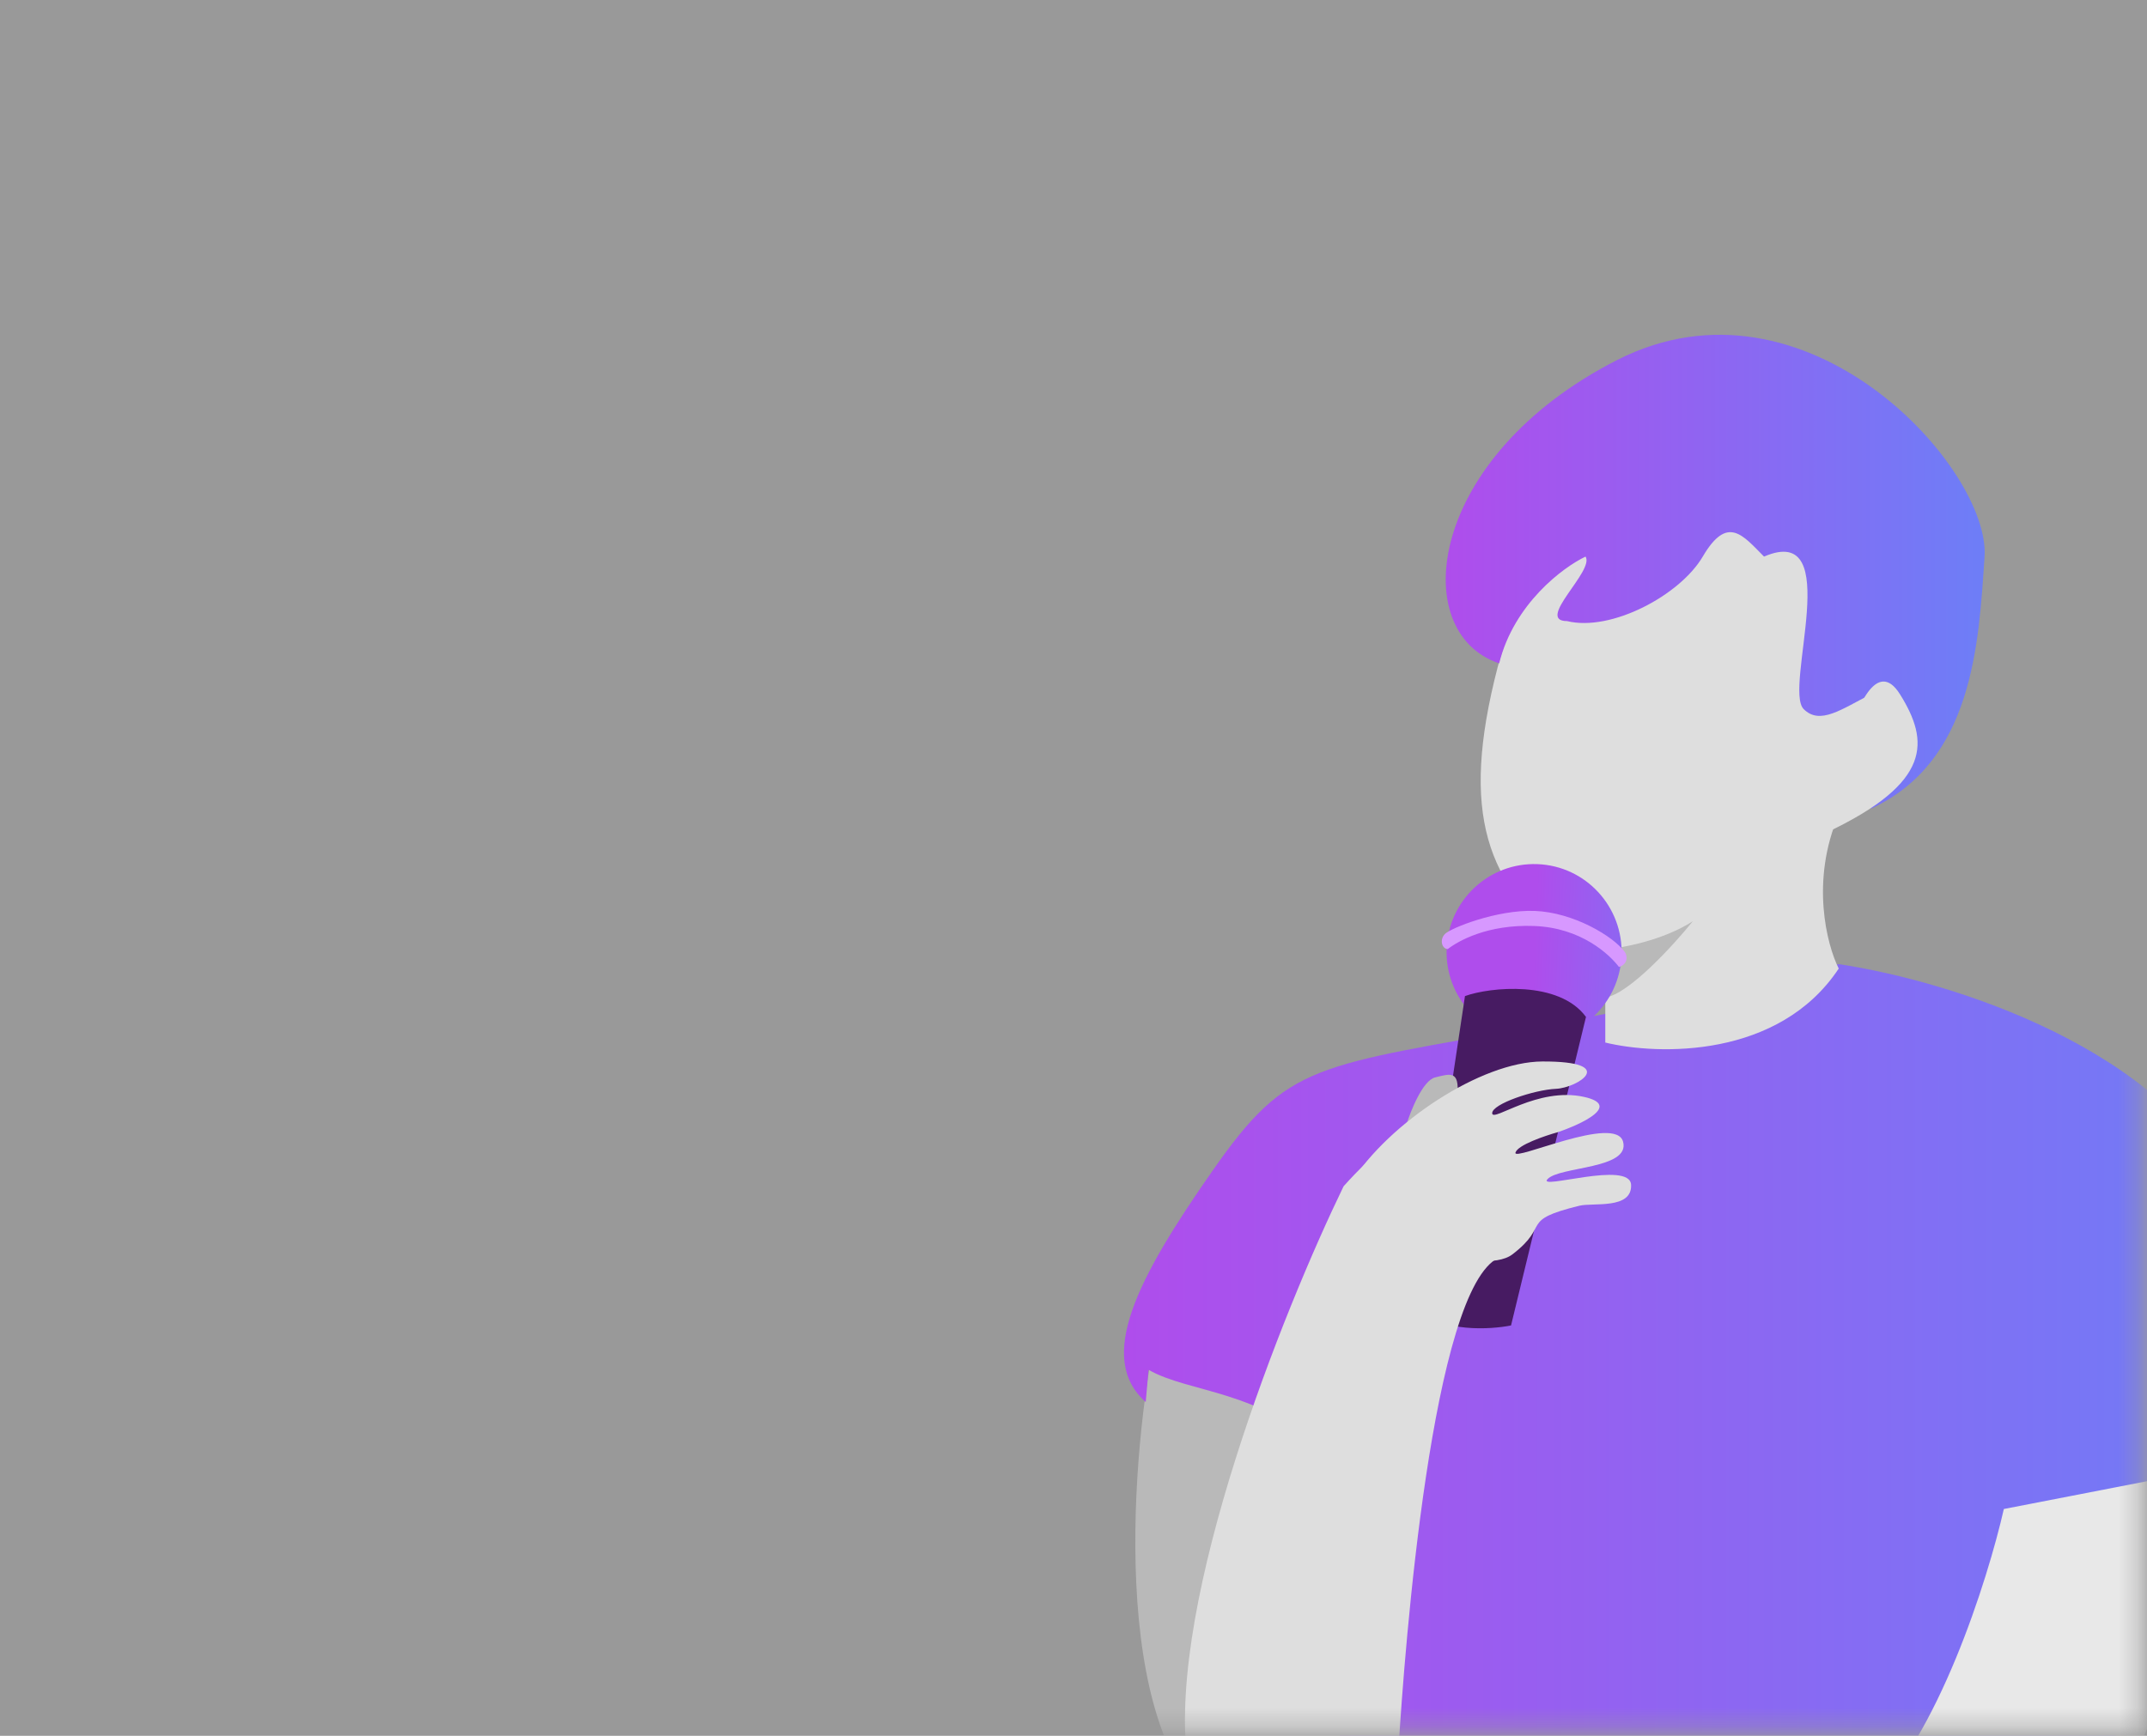 <svg width="115" height="93" viewBox="0 0 115 93" fill="none" xmlns="http://www.w3.org/2000/svg">
<rect x="0" y="0" width="115" height="93" fill="#808080" stroke="none"/>
<rect width="115" height="93" fill="white" fill-opacity="0.2"/>
<mask id="mask0_2755_19017" style="mask-type:alpha" maskUnits="userSpaceOnUse" x="1" y="1" width="114" height="92">
<rect x="1" y="1" width="113.678" height="91.671" fill="white"/>
</mask>
<g mask="url(#mask0_2755_19017)">
<path d="M66.413 97.785C59.562 94.823 60.406 79.775 61.684 72.621C68.267 65.771 72.541 71.674 73.855 75.482C74.229 84.15 73.264 100.746 66.413 97.785Z" fill="#B9B9B9"/>
<path d="M98.489 51.656C104.741 52.599 115.932 56.268 119.433 63.808C121.256 67.736 122.809 76.131 121.934 78.519C121.351 80.11 116.771 81.032 111.958 81.522C112.652 85.54 113.101 89.268 113.337 92.186C113.337 100.841 110.628 117.995 109.274 125.49C102.647 127.627 82.755 125.647 73.638 124.391L70.981 79.933V77.789C67.46 74.435 63.709 74.648 61.52 73.391L61.368 75.119C58.71 72.763 60.895 68.521 64.959 62.709C69.022 56.896 70.356 57.154 82.547 54.955C92.3 53.196 97.239 52.023 98.489 51.656Z" fill="url(#paint0_linear_2755_19017)"/>
<path d="M85.984 55.858V50.467L98.488 43.648C96.96 47.2 97.851 50.625 98.488 51.894C95.293 56.714 88.821 56.545 85.984 55.858Z" fill="#DEDEDE"/>
<path d="M99.119 41.605C97.114 49.373 85.052 51.588 84.115 50.873C79.582 47.417 78.202 43.561 80.207 35.792C82.212 28.024 87.752 23.881 94.274 25.581C100.795 27.281 101.124 33.836 99.119 41.605Z" fill="#DEDEDE"/>
<path d="M91.205 29.821C92.527 27.57 93.341 28.669 94.487 29.821C98.863 27.936 95.515 36.89 96.609 37.99C97.484 38.87 98.641 37.99 100.204 37.204V43.331C105.674 40.817 105.987 34.534 106.299 29.821C106.612 25.108 96.765 14.111 86.606 19.296C76.447 24.48 75.341 33.88 80.3 35.541C81.094 32.352 83.715 30.399 84.926 29.821C85.426 30.575 82.215 33.277 83.935 33.277C86.31 33.857 89.991 31.887 91.205 29.821Z" fill="url(#paint1_linear_2755_19017)"/>
<path d="M101.775 37.207C100.524 35.196 99.378 38.045 98.961 39.721L97.867 44.591C103.494 41.92 103.338 39.721 101.775 37.207Z" fill="#DEDEDE"/>
<path fill-rule="evenodd" clip-rule="evenodd" d="M79.419 106.406C78.455 105.17 74.461 104.125 73.68 104.142C72.899 104.158 72.6 104.793 73.424 105.341C74.276 105.668 75.486 106.711 75.503 107.496C74.332 108.286 72.273 109.088 70.928 108.506C69.13 107.728 66.084 107.134 66.004 107.796C65.872 108.899 66.274 110.178 69.476 112.246C72.679 114.314 76.329 115.429 80.369 114.242C80.648 114.159 80.889 114.048 81.094 113.912C88.988 113.079 105.159 106.32 109.243 102.901C112.511 100.166 118.07 85.363 120.441 78.304L107.332 80.85C106.466 84.661 103.781 93.152 99.979 96.628C96.263 100.025 85.861 104.917 79.972 106.986C79.792 106.775 79.606 106.581 79.419 106.406Z" fill="#E8E8E8"/>
<path d="M60.533 73.468C60.239 72.926 60.992 73.161 61.405 73.346L61.268 74.345C61.145 74.278 60.827 74.009 60.533 73.468Z" fill="#AF4DEC"/>
<path d="M90.673 49.359C89.066 50.391 86.877 50.792 85.984 50.864V53.444C87.235 53.272 89.631 50.649 90.673 49.359Z" fill="#B9B9B9"/>
<ellipse rx="4.689" ry="4.713" transform="matrix(0.999 0.038 -0.038 0.999 82.171 51.007)" fill="url(#paint2_linear_2755_19017)"/>
<path d="M84.95 54.485C83.507 52.514 79.805 52.882 78.468 53.369L75.95 70.157C77.246 71.385 79.814 71.241 80.936 71.015L84.95 54.485Z" fill="#471B62"/>
<path d="M82.213 48.806C80.179 48.728 77.71 49.727 77.401 50.036C77.092 50.345 77.231 50.838 77.547 50.85C78.089 50.427 79.661 49.517 82.182 49.613C84.71 49.71 86.216 51.148 86.717 51.809C87.191 51.67 87.184 51.22 87.034 51.012C86.414 50.155 84.267 48.885 82.213 48.806Z" fill="#D798FF"/>
<path d="M63.587 94.239C62.544 85.674 68.739 70.218 71.966 63.56C78.812 55.908 79.559 63.75 80.291 67.379C76.715 68.992 75.231 88.259 74.904 93.803C74.578 99.347 64.89 104.945 63.587 94.239Z" fill="#DEDEDE"/>
<path d="M76.867 57.727C76.212 57.888 75.564 59.501 75.322 60.287C76.2 60.194 77.978 59.74 78.064 58.673C78.173 57.338 77.685 57.526 76.867 57.727Z" fill="#B9B9B9"/>
<path d="M82.619 56.872C79.312 56.882 74.395 60.174 72.382 63.338C72.839 66.31 79.376 68.451 81.005 67.21C83.087 65.624 81.329 65.402 84.602 64.6C85.32 64.424 87.423 64.811 87.366 63.483C87.31 62.156 82.329 63.789 82.888 63.178C83.52 62.485 87.331 62.65 86.937 61.171C86.543 59.692 81.029 62.26 81.173 61.755C81.288 61.351 82.734 60.857 83.442 60.66C84.746 60.216 86.854 59.217 84.85 58.771C82.345 58.214 79.947 60.146 79.926 59.648C79.904 59.15 82.187 58.387 83.343 58.337C84.499 58.287 86.753 56.86 82.619 56.872Z" fill="#DEDEDE"/>
</g>
<defs>
<linearGradient id="paint0_linear_2755_19017" x1="60.203" y1="88.874" x2="122.185" y2="88.874" gradientUnits="userSpaceOnUse">
<stop stop-color="#AF4DEC"/>
<stop offset="1" stop-color="#6D7EF7"/>
</linearGradient>
<linearGradient id="paint1_linear_2755_19017" x1="77.438" y1="30.576" x2="106.307" y2="30.576" gradientUnits="userSpaceOnUse">
<stop stop-color="#AF4DEC"/>
<stop offset="1" stop-color="#6D7EF7"/>
</linearGradient>
<linearGradient id="paint2_linear_2755_19017" x1="0" y1="4.691" x2="9.378" y2="4.691" gradientUnits="userSpaceOnUse">
<stop stop-color="#AF4DEC"/>
<stop offset="1" stop-color="#6D7EF7"/>
</linearGradient>
</defs>
</svg>

